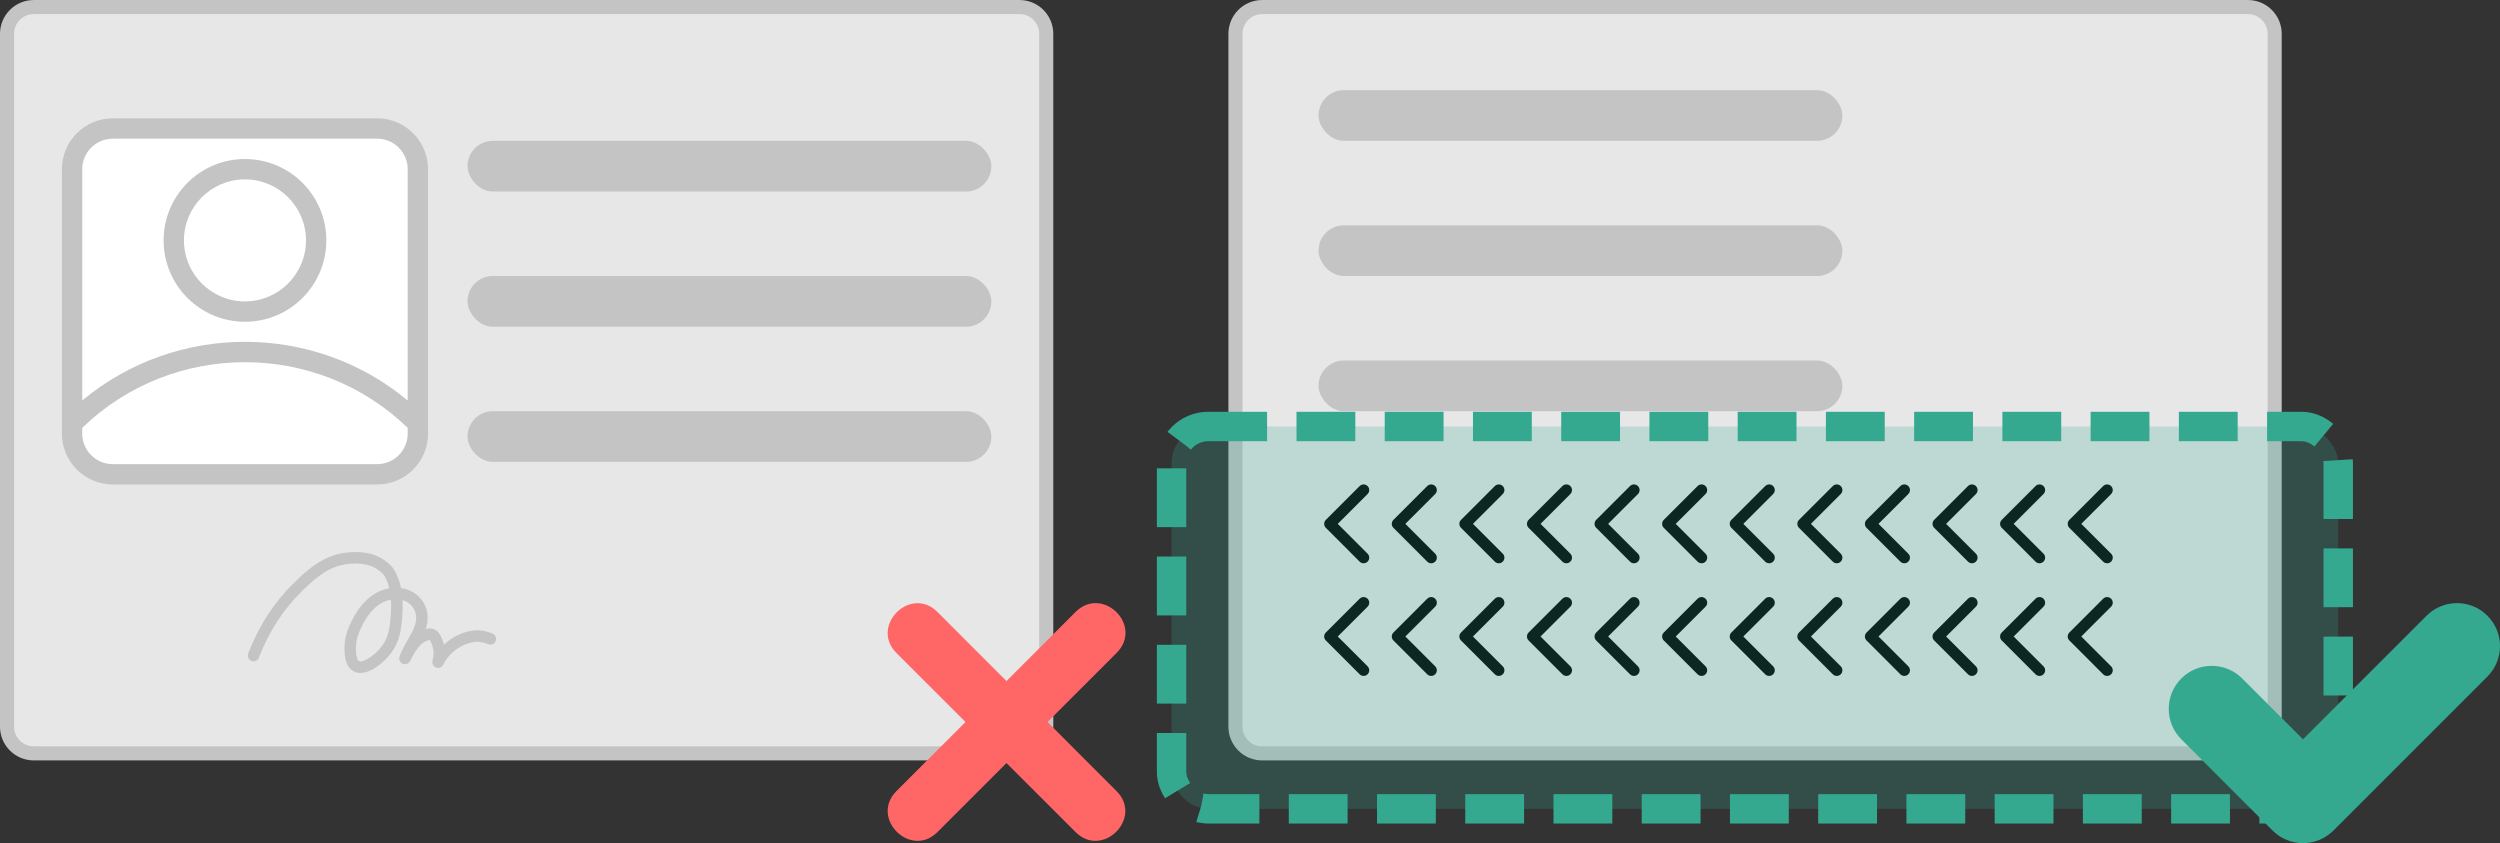 <svg width="255" height="86" viewBox="0 0 255 86" fill="none" xmlns="http://www.w3.org/2000/svg">
<rect x="0" y="0" width="255" height="86" fill="#333333" stroke="none"/>
<path d="M232.016 74.116C232.016 75.624 230.794 76.845 229.287 76.845H128.745C127.238 76.845 126.016 75.624 126.016 74.116V3.449C126.016 1.942 127.238 0.72 128.745 0.72H229.287C230.794 0.72 232.016 1.942 232.016 3.449V74.116Z" fill="#E7E7E7" stroke="#C4C4C4" stroke-width="1.436"/>
<rect x="134.49" y="9.193" width="53.431" height="5.171" rx="2.585" fill="#C4C4C4"/>
<rect x="134.49" y="22.982" width="53.431" height="5.171" rx="2.585" fill="#C4C4C4"/>
<rect x="134.49" y="36.77" width="53.431" height="5.171" rx="2.585" fill="#C4C4C4"/>
<path fill-rule="evenodd" clip-rule="evenodd" d="M139.494 49.579C139.719 49.804 139.719 50.167 139.494 50.392L136.453 53.433L139.494 56.474C139.719 56.698 139.719 57.062 139.494 57.286C139.27 57.511 138.906 57.511 138.682 57.286L135.235 53.839C135.01 53.615 135.01 53.251 135.235 53.027L138.682 49.579C138.906 49.355 139.27 49.355 139.494 49.579Z" fill="black"/>
<path fill-rule="evenodd" clip-rule="evenodd" d="M139.494 61.07C139.719 61.294 139.719 61.658 139.494 61.882L136.453 64.923L139.494 67.964C139.719 68.188 139.719 68.552 139.494 68.776C139.27 69.001 138.906 69.001 138.682 68.776L135.235 65.329C135.01 65.105 135.01 64.741 135.235 64.517L138.682 61.07C138.906 60.845 139.27 60.845 139.494 61.07Z" fill="black"/>
<path fill-rule="evenodd" clip-rule="evenodd" d="M153.282 49.579C153.507 49.804 153.507 50.167 153.282 50.392L150.242 53.433L153.282 56.474C153.507 56.698 153.507 57.062 153.282 57.286C153.058 57.511 152.694 57.511 152.47 57.286L149.023 53.839C148.798 53.615 148.798 53.251 149.023 53.027L152.47 49.579C152.694 49.355 153.058 49.355 153.282 49.579Z" fill="black"/>
<path fill-rule="evenodd" clip-rule="evenodd" d="M153.282 61.07C153.507 61.294 153.507 61.658 153.282 61.882L150.242 64.923L153.282 67.964C153.507 68.188 153.507 68.552 153.282 68.776C153.058 69.001 152.694 69.001 152.47 68.776L149.023 65.329C148.798 65.105 148.798 64.741 149.023 64.517L152.47 61.07C152.694 60.845 153.058 60.845 153.282 61.07Z" fill="black"/>
<path fill-rule="evenodd" clip-rule="evenodd" d="M167.072 49.579C167.296 49.804 167.296 50.167 167.072 50.392L164.031 53.433L167.072 56.474C167.296 56.698 167.296 57.062 167.072 57.286C166.847 57.511 166.483 57.511 166.259 57.286L162.812 53.839C162.587 53.615 162.587 53.251 162.812 53.027L166.259 49.579C166.483 49.355 166.847 49.355 167.072 49.579Z" fill="black"/>
<path fill-rule="evenodd" clip-rule="evenodd" d="M167.072 61.07C167.296 61.294 167.296 61.658 167.072 61.882L164.031 64.923L167.072 67.964C167.296 68.188 167.296 68.552 167.072 68.776C166.847 69.001 166.483 69.001 166.259 68.776L162.812 65.329C162.587 65.105 162.587 64.741 162.812 64.517L166.259 61.07C166.483 60.845 166.847 60.845 167.072 61.07Z" fill="black"/>
<path fill-rule="evenodd" clip-rule="evenodd" d="M180.86 49.579C181.084 49.804 181.084 50.167 180.86 50.392L177.819 53.433L180.86 56.474C181.084 56.698 181.084 57.062 180.86 57.286C180.635 57.511 180.271 57.511 180.047 57.286L176.6 53.839C176.376 53.615 176.376 53.251 176.6 53.027L180.047 49.579C180.271 49.355 180.635 49.355 180.86 49.579Z" fill="black"/>
<path fill-rule="evenodd" clip-rule="evenodd" d="M180.86 61.07C181.084 61.294 181.084 61.658 180.86 61.882L177.819 64.923L180.86 67.964C181.084 68.188 181.084 68.552 180.86 68.776C180.635 69.001 180.271 69.001 180.047 68.776L176.6 65.329C176.376 65.105 176.376 64.741 176.6 64.517L180.047 61.07C180.271 60.845 180.635 60.845 180.86 61.07Z" fill="black"/>
<path fill-rule="evenodd" clip-rule="evenodd" d="M194.648 49.579C194.872 49.804 194.872 50.167 194.648 50.392L191.607 53.433L194.648 56.474C194.872 56.698 194.872 57.062 194.648 57.286C194.423 57.511 194.06 57.511 193.835 57.286L190.388 53.839C190.164 53.615 190.164 53.251 190.388 53.027L193.835 49.579C194.06 49.355 194.423 49.355 194.648 49.579Z" fill="black"/>
<path fill-rule="evenodd" clip-rule="evenodd" d="M194.648 61.07C194.872 61.294 194.872 61.658 194.648 61.882L191.607 64.923L194.648 67.964C194.872 68.188 194.872 68.552 194.648 68.776C194.423 69.001 194.06 69.001 193.835 68.776L190.388 65.329C190.164 65.105 190.164 64.741 190.388 64.517L193.835 61.07C194.06 60.845 194.423 60.845 194.648 61.07Z" fill="black"/>
<path fill-rule="evenodd" clip-rule="evenodd" d="M208.436 49.579C208.66 49.804 208.66 50.167 208.436 50.392L205.395 53.433L208.436 56.474C208.66 56.698 208.66 57.062 208.436 57.286C208.211 57.511 207.848 57.511 207.623 57.286L204.176 53.839C203.952 53.615 203.952 53.251 204.176 53.027L207.623 49.579C207.848 49.355 208.211 49.355 208.436 49.579Z" fill="black"/>
<path fill-rule="evenodd" clip-rule="evenodd" d="M208.436 61.07C208.66 61.294 208.66 61.658 208.436 61.882L205.395 64.923L208.436 67.964C208.66 68.188 208.66 68.552 208.436 68.776C208.211 69.001 207.848 69.001 207.623 68.776L204.176 65.329C203.952 65.105 203.952 64.741 204.176 64.517L207.623 61.07C207.848 60.845 208.211 60.845 208.436 61.07Z" fill="black"/>
<path fill-rule="evenodd" clip-rule="evenodd" d="M146.389 49.579C146.613 49.804 146.613 50.167 146.389 50.392L143.348 53.433L146.389 56.474C146.613 56.698 146.613 57.062 146.389 57.286C146.165 57.511 145.801 57.511 145.576 57.286L142.129 53.839C141.905 53.615 141.905 53.251 142.129 53.027L145.576 49.579C145.801 49.355 146.165 49.355 146.389 49.579Z" fill="black"/>
<path fill-rule="evenodd" clip-rule="evenodd" d="M146.389 61.07C146.613 61.294 146.613 61.658 146.389 61.882L143.348 64.923L146.389 67.964C146.613 68.188 146.613 68.552 146.389 68.776C146.165 69.001 145.801 69.001 145.576 68.776L142.129 65.329C141.905 65.105 141.905 64.741 142.129 64.517L145.576 61.07C145.801 60.845 146.165 60.845 146.389 61.07Z" fill="black"/>
<path fill-rule="evenodd" clip-rule="evenodd" d="M160.177 49.579C160.401 49.804 160.401 50.167 160.177 50.392L157.136 53.433L160.177 56.474C160.401 56.698 160.401 57.062 160.177 57.286C159.953 57.511 159.589 57.511 159.364 57.286L155.917 53.839C155.693 53.615 155.693 53.251 155.917 53.027L159.364 49.579C159.589 49.355 159.953 49.355 160.177 49.579Z" fill="black"/>
<path fill-rule="evenodd" clip-rule="evenodd" d="M160.177 61.07C160.401 61.294 160.401 61.658 160.177 61.882L157.136 64.923L160.177 67.964C160.401 68.188 160.401 68.552 160.177 68.776C159.953 69.001 159.589 69.001 159.364 68.776L155.917 65.329C155.693 65.105 155.693 64.741 155.917 64.517L159.364 61.07C159.589 60.845 159.953 60.845 160.177 61.07Z" fill="black"/>
<path fill-rule="evenodd" clip-rule="evenodd" d="M173.965 49.579C174.189 49.804 174.189 50.167 173.965 50.392L170.924 53.433L173.965 56.474C174.189 56.698 174.189 57.062 173.965 57.286C173.741 57.511 173.377 57.511 173.153 57.286L169.705 53.839C169.481 53.615 169.481 53.251 169.705 53.027L173.153 49.579C173.377 49.355 173.741 49.355 173.965 49.579Z" fill="black"/>
<path fill-rule="evenodd" clip-rule="evenodd" d="M173.965 61.07C174.189 61.294 174.189 61.658 173.965 61.882L170.924 64.923L173.965 67.964C174.189 68.188 174.189 68.552 173.965 68.776C173.741 69.001 173.377 69.001 173.153 68.776L169.705 65.329C169.481 65.105 169.481 64.741 169.705 64.517L173.153 61.07C173.377 60.845 173.741 60.845 173.965 61.07Z" fill="black"/>
<path fill-rule="evenodd" clip-rule="evenodd" d="M187.757 49.579C187.981 49.804 187.981 50.167 187.757 50.392L184.716 53.433L187.757 56.474C187.981 56.698 187.981 57.062 187.757 57.286C187.533 57.511 187.169 57.511 186.945 57.286L183.497 53.839C183.273 53.615 183.273 53.251 183.497 53.027L186.945 49.579C187.169 49.355 187.533 49.355 187.757 49.579Z" fill="black"/>
<path fill-rule="evenodd" clip-rule="evenodd" d="M187.757 61.07C187.981 61.294 187.981 61.658 187.757 61.882L184.716 64.923L187.757 67.964C187.981 68.188 187.981 68.552 187.757 68.776C187.533 69.001 187.169 69.001 186.945 68.776L183.497 65.329C183.273 65.105 183.273 64.741 183.497 64.517L186.945 61.07C187.169 60.845 187.533 60.845 187.757 61.07Z" fill="black"/>
<path fill-rule="evenodd" clip-rule="evenodd" d="M201.545 49.579C201.77 49.804 201.77 50.167 201.545 50.392L198.504 53.433L201.545 56.474C201.77 56.698 201.77 57.062 201.545 57.286C201.321 57.511 200.957 57.511 200.733 57.286L197.285 53.839C197.061 53.615 197.061 53.251 197.285 53.027L200.733 49.579C200.957 49.355 201.321 49.355 201.545 49.579Z" fill="black"/>
<path fill-rule="evenodd" clip-rule="evenodd" d="M201.545 61.07C201.77 61.294 201.77 61.658 201.545 61.882L198.504 64.923L201.545 67.964C201.77 68.188 201.77 68.552 201.545 68.776C201.321 69.001 200.957 69.001 200.733 68.776L197.285 65.329C197.061 65.105 197.061 64.741 197.285 64.517L200.733 61.07C200.957 60.845 201.321 60.845 201.545 61.07Z" fill="black"/>
<path fill-rule="evenodd" clip-rule="evenodd" d="M215.333 49.579C215.558 49.804 215.558 50.167 215.333 50.392L212.292 53.433L215.333 56.474C215.558 56.698 215.558 57.062 215.333 57.286C215.109 57.511 214.745 57.511 214.521 57.286L211.074 53.839C210.849 53.615 210.849 53.251 211.074 53.027L214.521 49.579C214.745 49.355 215.109 49.355 215.333 49.579Z" fill="black"/>
<path fill-rule="evenodd" clip-rule="evenodd" d="M215.333 61.07C215.558 61.294 215.558 61.658 215.333 61.882L212.292 64.923L215.333 67.964C215.558 68.188 215.558 68.552 215.333 68.776C215.109 69.001 214.745 69.001 214.521 68.776L211.074 65.329C210.849 65.105 210.849 64.741 211.074 64.517L214.521 61.07C214.745 60.845 215.109 60.845 215.333 61.07Z" fill="black"/>
<rect x="119.499" y="43.502" width="119" height="39" rx="3.744" fill="#34A98F" fill-opacity="0.23" stroke="#34A98F" stroke-width="3" stroke-dasharray="6 3"/>
<path d="M222.495 75.407C221.637 74.55 221.21 73.428 221.21 72.304C221.21 71.181 221.639 70.058 222.495 69.202C223.352 68.344 224.474 67.917 225.598 67.917C226.721 67.917 227.844 68.346 228.7 69.202L234.905 75.407L247.51 62.802C248.368 61.945 249.489 61.518 250.612 61.518C251.735 61.518 252.858 61.946 253.714 62.802C254.572 63.66 255.001 64.781 255.001 65.904C255.001 67.027 254.572 68.15 253.716 69.008L238.009 84.715C237.151 85.572 236.03 86 234.905 86C233.782 86 232.659 85.571 231.802 84.715L222.495 75.407Z" fill="#34A98F"/>
<path d="M106.717 74.116C106.717 75.624 105.496 76.845 103.988 76.845H3.446C1.939 76.845 0.717 75.624 0.717 74.116V3.449C0.717 1.942 1.939 0.72 3.446 0.72H103.988C105.496 0.72 106.717 1.942 106.717 3.449V74.116Z" fill="#E7E7E7" stroke="#C4C4C4" stroke-width="1.436"/>
<rect x="6.962" y="12.714" width="36.057" height="36.057" rx="3.863" fill="white"/>
<path d="M24.986 32.819C29.571 32.819 33.285 29.105 33.285 24.52C33.285 19.935 29.571 16.221 24.986 16.221C20.401 16.221 16.688 19.935 16.688 24.52C16.688 29.105 20.401 32.819 24.986 32.819ZM24.986 18.296C28.42 18.296 31.21 21.086 31.21 24.52C31.21 27.954 28.42 30.744 24.986 30.744C21.552 30.744 18.762 27.954 18.762 24.52C18.762 21.086 21.552 18.296 24.986 18.296Z" fill="#C4C4C4"/>
<path d="M38.472 12.072L11.501 12.072C8.638 12.072 6.314 14.396 6.314 17.259L6.314 44.229C6.314 47.092 8.638 49.416 11.501 49.416H38.472C41.335 49.416 43.659 47.092 43.659 44.229V17.259C43.659 14.396 41.335 12.072 38.472 12.072ZM11.501 14.146L38.472 14.146C40.188 14.146 41.584 15.542 41.584 17.259V40.848C31.999 32.871 17.974 32.871 8.389 40.848V17.259C8.389 15.542 9.785 14.146 11.501 14.146ZM38.472 47.341H11.501C9.785 47.341 8.389 45.946 8.389 44.229V43.638C17.632 34.711 32.341 34.711 41.584 43.638V44.229C41.584 45.946 40.188 47.341 38.472 47.341Z" fill="#C4C4C4"/>
<rect x="47.687" y="14.365" width="53.431" height="5.171" rx="2.585" fill="#C4C4C4"/>
<rect x="47.687" y="28.153" width="53.431" height="5.171" rx="2.585" fill="#C4C4C4"/>
<rect x="47.687" y="41.942" width="53.431" height="5.171" rx="2.585" fill="#C4C4C4"/>
<path d="M50.217 64.615C49.681 64.411 48.956 64.195 48.123 64.331C47.061 64.507 46.066 65.017 45.285 65.754C45.205 65.426 45.08 65.105 44.912 64.808C44.791 64.591 44.586 64.29 44.217 64.163C43.958 64.073 43.712 64.105 43.551 64.138C43.511 64.146 43.469 64.155 43.428 64.165C43.573 63.725 43.651 63.262 43.61 62.764C43.551 62.062 43.249 61.397 42.757 60.897C42.238 60.365 41.582 60.08 40.903 59.988C40.768 59.327 40.553 58.737 40.257 58.209C39.999 57.75 39.663 57.49 39.521 57.38C37.996 56.077 35.995 56.292 35.338 56.364C32.892 56.628 31.223 58.25 30.005 59.433C27.971 61.409 26.393 63.841 25.316 66.658C25.201 66.961 25.351 67.299 25.654 67.416C25.954 67.531 26.294 67.381 26.411 67.078C27.428 64.421 28.912 62.133 30.821 60.276C31.978 59.152 33.419 57.752 35.464 57.531C35.997 57.472 37.619 57.297 38.761 58.274L38.82 58.321C38.91 58.389 39.095 58.534 39.238 58.786C39.443 59.15 39.601 59.558 39.71 60.012C39.212 60.094 38.734 60.266 38.324 60.5C37.215 61.138 36.306 62.273 35.62 63.876C35.365 64.474 35.222 64.986 35.172 65.491C35.084 66.364 35.08 67.914 36.04 68.46C36.263 68.587 36.507 68.641 36.761 68.641C37.871 68.641 39.183 67.564 39.897 66.603C40.772 65.426 40.92 64.273 41.033 62.774C41.074 62.22 41.084 61.703 41.057 61.216C41.379 61.306 41.678 61.468 41.922 61.718C42.218 62.021 42.41 62.437 42.445 62.862C42.511 63.669 42.064 64.445 41.59 65.266C41.277 65.807 40.955 66.366 40.748 66.98C40.651 67.271 40.795 67.59 41.078 67.707C41.361 67.825 41.689 67.703 41.826 67.43C42.3 66.486 42.882 65.465 43.78 65.287C43.799 65.284 43.815 65.281 43.827 65.279C43.84 65.297 43.864 65.33 43.893 65.383C44.227 65.975 44.311 66.718 44.121 67.371C44.035 67.662 44.188 67.971 44.471 68.083C44.754 68.192 45.074 68.069 45.209 67.795C45.802 66.591 46.991 65.71 48.314 65.491C48.869 65.401 49.357 65.543 49.804 65.713C50.106 65.827 50.444 65.676 50.559 65.373C50.672 65.069 50.52 64.73 50.217 64.615ZM39.864 62.684C39.763 64.026 39.644 64.976 38.956 65.901C38.144 66.992 36.94 67.621 36.616 67.437C36.399 67.314 36.235 66.597 36.337 65.606C36.36 65.365 36.425 64.972 36.696 64.335C37.278 62.971 38.021 62.023 38.906 61.517C39.191 61.352 39.528 61.231 39.88 61.171C39.911 61.636 39.905 62.14 39.864 62.684Z" fill="#C4C4C4"/>
<path d="M95.623 62.424L102.662 69.467L109.704 62.424C112.459 59.669 116.678 63.814 113.884 66.608L106.845 73.646L113.884 80.689C116.634 83.435 112.45 87.619 109.704 84.868L102.662 77.83L95.623 84.868C92.873 87.619 88.693 83.435 91.439 80.689L98.482 73.646L91.439 66.608C88.693 63.858 92.873 59.674 95.623 62.424Z" fill="#FF6666"/>
</svg>
